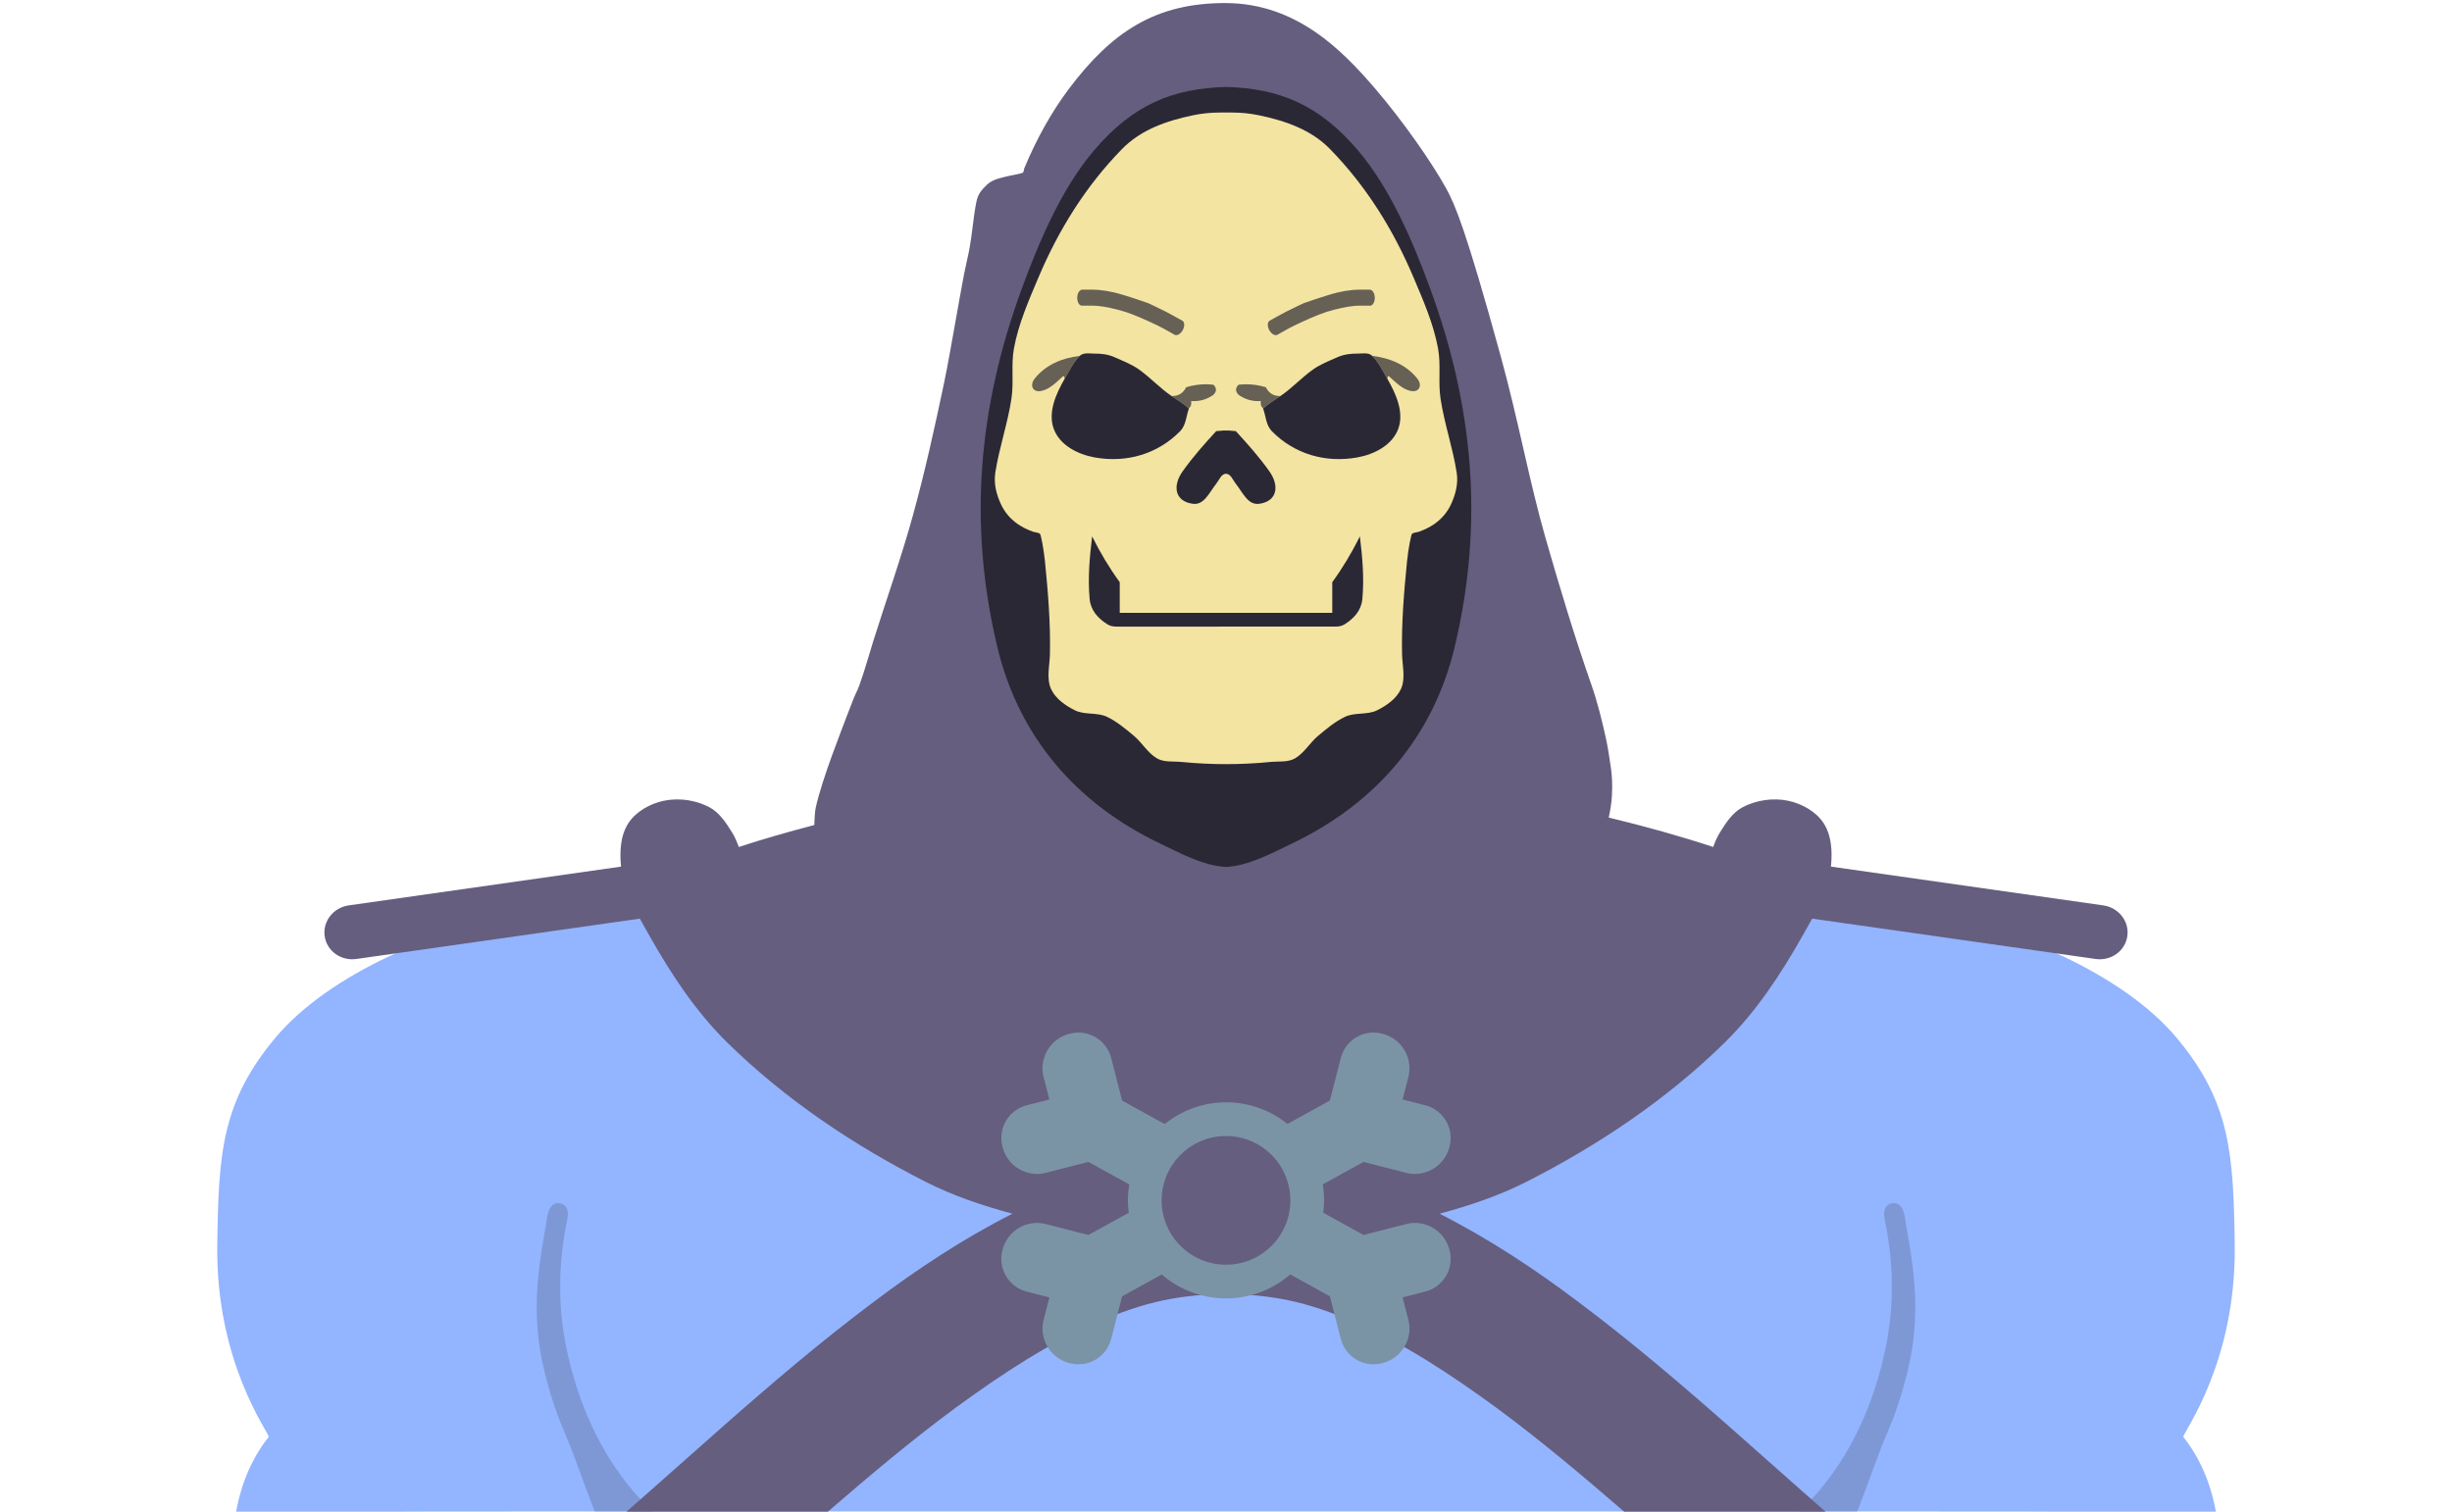 <?xml version="1.0" encoding="UTF-8" standalone="no"?>
<svg
   version="1.1"
   width="1200"
   height="740"
   style="clip-rule:evenodd;fill-rule:evenodd;image-rendering:optimizeQuality;shape-rendering:geometricPrecision;text-rendering:geometricPrecision"
   id="svg64"
   sodipodi:docname="skeletor.svg"
   inkscape:version="1.3.2 (091e20e, 2023-11-25, custom)"
   inkscape:export-filename="icon.png"
   inkscape:export-xdpi="96"
   inkscape:export-ydpi="96"
   xml:space="preserve"
   xmlns:inkscape="http://www.inkscape.org/namespaces/inkscape"
   xmlns:sodipodi="http://sodipodi.sourceforge.net/DTD/sodipodi-0.dtd"
   xmlns:xlink="http://www.w3.org/1999/xlink"
   xmlns="http://www.w3.org/2000/svg"
   xmlns:svg="http://www.w3.org/2000/svg">
   <defs
   id="defs1"><inkscape:path-effect
   effect="mirror_symmetry"
   start_point="600,0"
   end_point="600,740"
   center_point="600,370"
   id="path-effect41"
   is_visible="true"
   lpeversion="1.2"
   lpesatellites=""
   mode="vertical"
   discard_orig_path="false"
   fuse_paths="false"
   oposite_fuse="false"
   split_items="false"
   split_open="false"
   link_styles="false" /><inkscape:path-effect
   effect="mirror_symmetry"
   start_point="600,0"
   end_point="600,740"
   center_point="600,370"
   id="path-effect40"
   is_visible="true"
   lpeversion="1.2"
   lpesatellites=""
   mode="vertical"
   discard_orig_path="false"
   fuse_paths="false"
   oposite_fuse="false"
   split_items="false"
   split_open="false"
   link_styles="false" /><inkscape:path-effect
   effect="bend_path"
   id="path-effect23"
   is_visible="true"
   lpeversion="1"
   bendpath="m 527.265,145.688 10.238,0.153 6.02,1.061 8.374,2.01 8.546,3.123 8.313,4.029 10.14,5.55"
   prop_scale="1.186"
   scale_y_rel="false"
   vertical="false"
   hide_knot="false"
   bendpath-nodetypes="ccccccc" /><inkscape:path-effect
   effect="mirror_symmetry"
   start_point="600,55.088"
   end_point="600,374.059"
   center_point="600,214.573"
   id="path-effect11"
   is_visible="true"
   lpeversion="1.2"
   lpesatellites=""
   mode="free"
   discard_orig_path="false"
   fuse_paths="false"
   oposite_fuse="false"
   split_items="false"
   split_open="false"
   link_styles="false" /><inkscape:path-effect
   effect="mirror_symmetry"
   start_point="511.181,196.5"
   end_point="511.181,799.626"
   center_point="511.181,498.063"
   id="path-effect10"
   is_visible="true"
   lpeversion="1.2"
   lpesatellites=""
   mode="free"
   discard_orig_path="false"
   fuse_paths="false"
   oposite_fuse="false"
   split_items="false"
   split_open="false"
   link_styles="false" /><inkscape:path-effect
   effect="bend_path"
   id="path-effect9"
   is_visible="true"
   lpeversion="1"
   bendpath="m 403.652,440.746 3.393,-43.681 21.124,-58.868 26.486,-84.094 15.157,-64.425 5.951,-32.017 4.036,-22.264 2.698,-12.813 2.947,-21.278 2.575,-5.391 7.826,-2.635 25.528,-5.128 72.296,6.72"
   prop_scale="0.236"
   scale_y_rel="false"
   vertical="false"
   hide_knot="false"
   bendpath-nodetypes="ccccccccccccc" /><inkscape:path-effect
   effect="bend_path"
   id="path-effect1"
   is_visible="true"
   lpeversion="1"
   bendpath="M 521.572,245.794 H 640.366"
   prop_scale="1"
   scale_y_rel="false"
   vertical="false"
   hide_knot="false" /><inkscape:path-effect
   effect="bend_path"
   id="path-effect58"
   is_visible="true"
   lpeversion="1"
   bendpath="m 490.492,-460.428 c 14.629,2.845 37.081,10.974 50.911,15.173 18.303,5.557 34.675,15.295 51.64,23.014 27.229,12.39 53.424,27.527 82.037,40.298 24.543,10.954 49.077,21.359 70.937,29.61 12.295,4.641 31.788,14.674 38.069,20.821 16.068,15.724 9.345,29.786 29.769,41.851"
   prop_scale="0.645"
   scale_y_rel="false"
   vertical="false"
   hide_knot="false"
   bendpath-nodetypes="csssssc" /><inkscape:path-effect
   effect="bend_path"
   id="path-effect57"
   is_visible="true"
   lpeversion="1"
   bendpath="m 499.858,-432.878 h 369"
   prop_scale="1"
   scale_y_rel="false"
   vertical="false"
   hide_knot="false" /><inkscape:path-effect
   effect="mirror_symmetry"
   start_point="600,374.123"
   end_point="600,474.469"
   center_point="600,424.296"
   id="path-effect54"
   is_visible="true"
   lpeversion="1.2"
   lpesatellites=""
   mode="free"
   discard_orig_path="false"
   fuse_paths="false"
   oposite_fuse="false"
   split_items="false"
   split_open="false"
   link_styles="false" /><inkscape:path-effect
   effect="mirror_symmetry"
   start_point="600.043,505.487"
   end_point="600.043,667.849"
   center_point="600.043,586.668"
   id="path-effect44"
   is_visible="true"
   lpeversion="1.2"
   lpesatellites=""
   mode="X"
   discard_orig_path="false"
   fuse_paths="false"
   oposite_fuse="false"
   split_items="false"
   split_open="false"
   link_styles="false" /><inkscape:path-effect
   effect="mirror_symmetry"
   start_point="490.105,586.668"
   end_point="675.087,586.668"
   center_point="582.596,586.668"
   id="path-effect39"
   is_visible="true"
   lpeversion="1.2"
   lpesatellites=""
   mode="Y"
   discard_orig_path="false"
   fuse_paths="false"
   oposite_fuse="false"
   split_items="false"
   split_open="false"
   link_styles="false" /><inkscape:path-effect
   effect="bend_path"
   id="path-effect38"
   is_visible="true"
   lpeversion="1"
   bendpath="M 688.569,333.926 839.845,357.526"
   prop_scale="1"
   scale_y_rel="false"
   vertical="false"
   hide_knot="false"
   bendpath-nodetypes="cc" /><inkscape:path-effect
   effect="mirror_symmetry"
   start_point="600,0"
   end_point="600,740"
   center_point="600,370"
   id="path-effect22"
   is_visible="true"
   lpeversion="1.2"
   lpesatellites=""
   mode="vertical"
   discard_orig_path="false"
   fuse_paths="false"
   oposite_fuse="false"
   split_items="false"
   split_open="false"
   link_styles="false" /><inkscape:path-effect
   effect="bend_path"
   id="path-effect21"
   is_visible="true"
   lpeversion="1"
   bendpath="M 159,458.25 350.157,431.026"
   prop_scale="1"
   scale_y_rel="false"
   vertical="false"
   hide_knot="false"
   bendpath-nodetypes="cc" /><inkscape:path-effect
   effect="mirror_symmetry"
   start_point="-0.5,-605"
   end_point="739.5,-605"
   center_point="369.5,-605"
   id="path-effect20"
   is_visible="true"
   lpeversion="1.2"
   lpesatellites=""
   mode="vertical"
   discard_orig_path="false"
   fuse_paths="false"
   oposite_fuse="false"
   split_items="false"
   split_open="false"
   link_styles="false" /><inkscape:path-effect
   effect="mirror_symmetry"
   start_point="369.5,-5"
   end_point="369.5,-1205"
   center_point="369.5,-605"
   id="path-effect19"
   is_visible="true"
   lpeversion="1.2"
   lpesatellites=""
   mode="horizontal"
   discard_orig_path="false"
   fuse_paths="false"
   oposite_fuse="false"
   split_items="false"
   split_open="false"
   link_styles="false" /><inkscape:path-effect
   effect="bend_path"
   id="path-effect18"
   is_visible="true"
   lpeversion="1"
   bendpath="m 390.577,-331.633 c 77.114,-7.168 134.76,-79.139 161.862,-138.353 31.041,-67.821 25.755,-129.822 27.56,-244.647"
   prop_scale="0.987"
   scale_y_rel="false"
   vertical="false"
   hide_knot="false"
   bendpath-nodetypes="csc" /><inkscape:path-effect
   effect="bend_path"
   id="path-effect17"
   is_visible="true"
   lpeversion="1"
   bendpath="m 390.677,-331.633 h 549.422"
   prop_scale="1"
   scale_y_rel="false"
   vertical="false"
   hide_knot="false" /><inkscape:path-effect
   effect="bend_path"
   id="path-effect16"
   is_visible="true"
   lpeversion="1"
   bendpath="m 390.677,-331.633 h 549.422"
   prop_scale="1"
   scale_y_rel="false"
   vertical="false"
   hide_knot="false" /><inkscape:path-effect
   effect="mirror_symmetry"
   start_point="600,567.686"
   end_point="600,797.501"
   center_point="600,682.593"
   id="path-effect15"
   is_visible="true"
   lpeversion="1.2"
   lpesatellites=""
   mode="free"
   discard_orig_path="false"
   fuse_paths="false"
   oposite_fuse="false"
   split_items="false"
   split_open="false"
   link_styles="false" /><inkscape:path-effect
   effect="mirror_symmetry"
   start_point="601.602,568.451"
   end_point="601.602,799.047"
   center_point="601.602,683.749"
   id="path-effect8"
   is_visible="true"
   lpeversion="1.2"
   lpesatellites=""
   mode="free"
   discard_orig_path="false"
   fuse_paths="false"
   oposite_fuse="false"
   split_items="false"
   split_open="false"
   link_styles="false" /><inkscape:path-effect
   effect="bend_path"
   id="path-effect7"
   is_visible="true"
   lpeversion="1"
   bendpath="m 304.5,785.475 c 89.11,-74.5 195.437,-189.739 295.5,-184.5"
   prop_scale="0.996"
   scale_y_rel="false"
   vertical="false"
   hide_knot="false"
   bendpath-nodetypes="cc" /><inkscape:path-effect
   effect="bend_path"
   id="path-effect6"
   is_visible="true"
   lpeversion="1"
   bendpath="M 100,626.975 H 600"
   prop_scale="1"
   scale_y_rel="false"
   vertical="false"
   hide_knot="false" /><inkscape:path-effect
   effect="bend_path"
   id="path-effect5"
   is_visible="true"
   lpeversion="1"
   bendpath="m 173.9,636.5 c 301.071,-311.918 611.877,-286.692 852,0"
   prop_scale="1"
   scale_y_rel="false"
   vertical="false"
   hide_knot="false"
   bendpath-nodetypes="cc" /><inkscape:path-effect
   effect="bend_path"
   id="path-effect4"
   is_visible="true"
   lpeversion="1"
   bendpath="m 173.9,636.5 h 852"
   prop_scale="1"
   scale_y_rel="false"
   vertical="false"
   hide_knot="true" /><inkscape:path-effect
   effect="bend_path"
   id="path-effect3"
   is_visible="true"
   lpeversion="1"
   bendpath="m 174,636.5 h 852"
   prop_scale="1"
   scale_y_rel="false"
   vertical="false"
   hide_knot="false" /><inkscape:path-effect
   effect="mirror_symmetry"
   start_point="600,423.117"
   end_point="600,740"
   center_point="600,581.559"
   id="path-effect2"
   is_visible="true"
   lpeversion="1.2"
   lpesatellites=""
   mode="free"
   discard_orig_path="false"
   fuse_paths="false"
   oposite_fuse="false"
   split_items="false"
   split_open="false"
   link_styles="false" /><linearGradient
   id="swatch42"
   inkscape:swatch="solid"><stop
     style="stop-color:#65f97f;stop-opacity:1;"
     offset="0"
     id="stop42" /></linearGradient><linearGradient
   id="swatch41"
   inkscape:swatch="solid"><stop
     style="stop-color:#000000;stop-opacity:1;"
     offset="0"
     id="stop41" /></linearGradient><linearGradient
   id="swatch40"
   inkscape:swatch="solid"><stop
     style="stop-color:#000000;stop-opacity:1;"
     offset="0"
     id="stop40" /></linearGradient><linearGradient
   id="swatch39"
   inkscape:swatch="solid"><stop
     style="stop-color:#65f97f;stop-opacity:1;"
     offset="0"
     id="stop39" /></linearGradient><linearGradient
   id="swatch38"
   inkscape:swatch="solid"><stop
     style="stop-color:#655e7f;stop-opacity:1;"
     offset="0"
     id="stop38" /></linearGradient><linearGradient
   id="swatch37"
   inkscape:swatch="solid"><stop
     style="stop-color:#655e7f;stop-opacity:1;"
     offset="0"
     id="stop37" /></linearGradient><inkscape:path-effect
   effect="mirror_symmetry"
   start_point="598.403,583.956"
   end_point="598.403,746.175"
   center_point="598.403,665.066"
   id="path-effect37"
   is_visible="true"
   lpeversion="1.2"
   lpesatellites=""
   mode="free"
   discard_orig_path="false"
   fuse_paths="false"
   oposite_fuse="false"
   split_items="false"
   split_open="false"
   link_styles="false" /><inkscape:path-effect
   effect="simplify"
   id="path-effect36"
   is_visible="true"
   lpeversion="1.3"
   threshold="14.568"
   steps="1"
   smooth_angles="358.621"
   helper_size="2.61"
   simplify_individual_paths="false"
   simplify_just_coalesce="false" /><inkscape:path-effect
   effect="simplify"
   id="path-effect35"
   is_visible="true"
   lpeversion="1.3"
   threshold="0.01"
   steps="31.132"
   smooth_angles="243.448"
   helper_size="2.471"
   simplify_individual_paths="false"
   simplify_just_coalesce="false" /><inkscape:path-effect
   effect="mirror_symmetry"
   start_point="450.227,595.947"
   end_point="450.227,747"
   center_point="450.227,671.474"
   id="path-effect34"
   is_visible="true"
   lpeversion="1.2"
   lpesatellites=""
   mode="free"
   discard_orig_path="false"
   fuse_paths="false"
   oposite_fuse="false"
   split_items="false"
   split_open="false"
   link_styles="false" /><inkscape:path-effect
   effect="mirror_symmetry"
   start_point="609.525,423.117"
   end_point="609.525,739.898"
   center_point="609.525,581.508"
   id="path-effect33"
   is_visible="true"
   lpeversion="1.2"
   lpesatellites=""
   mode="free"
   discard_orig_path="false"
   fuse_paths="false"
   oposite_fuse="false"
   split_items="false"
   split_open="false"
   link_styles="false" /><linearGradient
   id="swatch7"
   inkscape:swatch="solid"
   inkscape:label="background"><stop
     style="stop-color:#2b2836;stop-opacity:1;"
     offset="0"
     id="stop7" /></linearGradient><linearGradient
   id="swatch5"
   inkscape:swatch="solid"
   inkscape:label="yellow"><stop
     style="stop-color:#f3e4a2;stop-opacity:1;"
     offset="0"
     id="stop5" /></linearGradient><linearGradient
   id="swatch4"
   inkscape:swatch="solid"
   inkscape:label="bluegray"><stop
     style="stop-color:#7b94a5;stop-opacity:1;"
     offset="0"
     id="stop4" /></linearGradient><linearGradient
   id="swatch2"
   inkscape:swatch="solid"
   inkscape:label="comments"><stop
     style="stop-color:#655e7f;stop-opacity:1;"
     offset="0"
     id="stop2" /></linearGradient><linearGradient
   id="swatch1"
   inkscape:swatch="solid"
   inkscape:label="blue"><stop
     style="stop-color:#93b4ff;stop-opacity:1;"
     offset="0"
     id="stop1" /></linearGradient>
	   <linearGradient
   inkscape:collect="always"
   xlink:href="#swatch5"
   id="linearGradient1"
   gradientUnits="userSpaceOnUse"
   x1="419.482"
   y1="371.474"
   x2="605.402"
   y2="371.474"
   gradientTransform="matrix(1.215,0,0,1.227,-22.4,-241.094)" /></defs><sodipodi:namedview
   id="namedview64"
   pagecolor="#000000"
   bordercolor="#000000"
   borderopacity="0.25"
   inkscape:showpageshadow="2"
   inkscape:pageopacity="0.0"
   inkscape:pagecheckerboard="true"
   inkscape:deskcolor="#d1d1d1"
   inkscape:zoom="0.70710678"
   inkscape:cx="551.54329"
   inkscape:cy="374.05949"
   inkscape:window-width="1920"
   inkscape:window-height="974"
   inkscape:window-x="-11"
   inkscape:window-y="-11"
   inkscape:window-maximized="1"
   inkscape:current-layer="svg64"
   inkscape:export-bgcolor="#2b2836ff"
   showgrid="true"><inkscape:grid
     id="grid71"
     units="px"
     originx="0"
     originy="0"
     spacingx="20"
     spacingy="20"
     empcolor="#0099e5"
     empopacity="0.302"
     color="#0099e5"
     opacity="0.149"
     empspacing="5"
     dotted="false"
     gridanglex="30"
     gridanglez="30"
     visible="true" /></sodipodi:namedview><path
   id="path2"
   style="clip-rule:evenodd;display:inline;opacity:1;fill:#93b4ff;fill-opacity:1;fill-rule:evenodd;image-rendering:optimizeQuality;shape-rendering:geometricPrecision;text-rendering:geometricPrecision"
   inkscape:label="body"
   d="m 436.508,423.117 c -57.136,2.871 -118.886,15.416 -175.535,23.512 -45.252,6.466 -100.049,30.03 -126.283,61.48 -26.235,31.451 -27.759,56.544 -28.357,101.391 -0.76,56.914 24.546,90.684 25.201,93.867 -7.96,9.949 -13.506,22.678 -15.961,36.633 432.362,0 -375.017,-0.102 484.428,-0.102 V 443.254 c -44.642,0.931 -71.057,-0.655 -115.055,-7.957 -15.951,-2.647 -38.037,-11.369 -48.437,-12.179 z m 326.984,0 c 57.136,2.871 118.886,15.416 175.535,23.512 45.252,6.466 100.049,30.03 126.283,61.48 26.235,31.451 27.759,56.544 28.357,101.391 0.76,56.914 -24.546,90.684 -25.201,93.867 7.96,9.949 13.506,22.678 15.961,36.633 -432.362,0 375.017,-0.102 -484.428,-0.102 V 443.254 c 44.642,0.931 71.057,-0.655 115.055,-7.957 15.951,-2.647 38.037,-11.369 48.437,-12.179 z"
   sodipodi:nodetypes="cszsccccsc" /><path
   id="path35"
   style="clip-rule:evenodd;display:inline;opacity:0.2;fill:#2b2836;fill-opacity:1;fill-rule:evenodd;image-rendering:optimizeQuality;shape-rendering:geometricPrecision;text-rendering:geometricPrecision"
   d="m 273.562,588.959 c -5.551,-0.152 -5.651,6.679 -6.365,10.633 -2.432,13.466 -4.621,27.097 -4.531,40.795 0.065,9.851 1.145,19.719 3.398,29.271 2.464,10.444 5.627,20.777 9.859,30.627 5.439,12.658 9.684,25.777 14.754,38.576 0.144,0.363 0.327,0.76 0.48,1.139 h 28.271 c -23.17,-21.738 -36.925,-51.989 -42.781,-82.885 -3.523,-18.585 -3.238,-37.719 0.246,-56.443 0.67,-3.601 2.533,-9.173 -1.473,-11.156 -0.582,-0.288 -1.201,-0.524 -1.859,-0.557 z m 652.877,0 c -0.659,0.032 -1.277,0.269 -1.859,0.557 -4.006,1.983 -2.143,7.555 -1.473,11.156 3.484,18.724 3.769,37.859 0.246,56.443 C 917.496,688.011 903.741,718.262 880.571,740 h 28.271 c 0.153,-0.378 0.337,-0.775 0.48,-1.139 5.07,-12.799 9.315,-25.918 14.754,-38.576 4.232,-9.85 7.396,-20.183 9.859,-30.627 2.253,-9.552 3.334,-19.42 3.398,-29.271 0.09,-13.697 -2.099,-27.329 -4.531,-40.795 -0.714,-3.954 -0.814,-10.785 -6.365,-10.633 z"
   inkscape:label="body_shadows" /><path
   id="path55"
   style="display:inline;opacity:1;fill:#655e7f;fill-rule:nonzero;stroke-width:1.191"
   inkscape:label="hoodie"
   d="m 600,1.5 c -34.618,-0.153 -56.062,14.252 -77,42.146 -8.252,10.993 -15.695,24.236 -21.709,38.719 -0.312,0.75 -0.16,1.979 -0.924,2.262 -1.595,0.59 -4.637,1.001 -6.354,1.43 -3.023,0.755 -8.188,1.583 -10.926,4.291 -2.782,2.751 -4.45,4.42 -5.287,8.664 -1.447,7.333 -1.939,14.828 -3.254,22.186 -0.758,4.242 -1.842,8.42 -2.672,12.648 -1.459,7.432 -2.687,14.908 -4.055,22.357 -1.947,10.608 -3.688,21.258 -5.908,31.812 -4.507,21.429 -9.238,42.834 -15.039,63.949 -5.717,20.81 -12.97,41.167 -19.455,61.75 -2.301,7.302 -4.28,14.712 -6.902,21.904 -1.394,3.823 -0.939,1.379 -4.686,11.271 -3.746,9.893 -13.68,34.841 -16.613,48.498 -0.595,2.768 -0.686,8.467 -0.686,8.467 -12.801,3.375 -25.265,6.908 -36.959,10.766 -0.895,-2.459 -1.9,-4.863 -3.273,-7.084 -2.904,-4.695 -6.177,-9.738 -11.047,-12.338 -5.014,-2.677 -11.004,-4.026 -16.811,-3.859 -1.936,0.056 -3.851,0.279 -5.703,0.678 -6.62,1.425 -13.441,5.212 -17.162,10.869 -3.963,6.025 -4.386,14.089 -3.629,21.336 l -133.264,18.98 c -7.564,1.077 -12.822,7.795 -11.787,15.062 1.035,7.267 7.959,12.249 15.523,11.172 l 138.711,-19.754 c 1.565,2.852 3.174,5.672 4.748,8.457 10.585,18.733 22.658,37.095 38.006,52.176 28.275,27.783 61.982,50.399 97.34,68.32 13.378,6.78 27.723,11.575 42.266,15.494 -24.367,12.373 -46.595,27.147 -67.168,42.621 -26.852,20.065 -51.843,41.506 -76.041,62.854 C 336.804,713.236 321.703,726.796 306.596,740 h 98.549 c 20.604,-17.807 41.16,-35.134 62.344,-50.742 22.937,-16.783 45.928,-31.878 69.898,-42.156 10.739,-4.625 21.417,-8.352 31.951,-10.564 9.849,-2.06 20.409,-3.053 30.662,-3.092 10.254,0.039 20.813,1.031 30.662,3.092 10.534,2.212 21.212,5.939 31.951,10.564 23.971,10.278 46.961,25.373 69.898,42.156 21.184,15.608 41.739,32.936 62.344,50.742 h 98.549 c -15.107,-13.204 -30.209,-26.764 -45.686,-40.395 -24.198,-21.347 -49.189,-42.788 -76.041,-62.854 -20.573,-15.474 -42.801,-30.249 -67.168,-42.621 14.543,-3.919 28.888,-8.714 42.266,-15.494 35.358,-17.921 69.065,-40.537 97.34,-68.32 15.348,-15.08 27.421,-33.443 38.006,-52.176 1.574,-2.785 3.183,-5.605 4.748,-8.457 l 138.711,19.754 c 7.564,1.077 14.489,-3.905 15.523,-11.172 1.035,-7.267 -4.223,-13.985 -11.787,-15.062 L 896.053,424.223 c 0.757,-7.247 0.334,-15.311 -3.629,-21.336 -3.721,-5.657 -10.543,-9.444 -17.162,-10.869 -7.409,-1.595 -15.828,-0.388 -22.514,3.182 -4.87,2.6 -8.143,7.643 -11.047,12.338 -1.374,2.221 -2.378,4.625 -3.273,7.084 -15.974,-5.269 -33.105,-10.062 -51.123,-14.408 0.732,-3.402 1.337,-6.832 1.541,-10.293 0.389,-6.601 0.009,-10.703 -0.586,-14.799 -0.595,-4.095 -1.349,-9.254 -2.357,-13.816 -1.979,-8.955 -4.062,-17.493 -7.232,-26.547 -8.164,-23.316 -15.377,-47.287 -22.363,-71.637 -7.816,-27.24 -13.202,-57.239 -21.801,-88.531 -17.199,-62.59 -22.433,-74.486 -26.736,-82.322 C 700.896,79.752 686.629,59.313 673.225,43.646 657.044,24.736 634.618,1.653 600,1.5 Z" /><path
   id="path51"
   style="clip-rule:evenodd;display:inline;opacity:1;fill:#7b94a5;fill-rule:nonzero;stroke-width:0.971;image-rendering:optimizeQuality;shape-rendering:geometricPrecision;text-rendering:geometricPrecision"
   d="m 528.305,505.494 c -1.664,-0.049 -3.369,0.151 -5.07,0.627 l -0.324,0.092 c -9.074,2.541 -14.495,11.933 -12.154,21.061 l 2.809,10.951 -10.979,2.814 c -9.127,2.34 -14.429,11.53 -11.889,20.604 l 0.09,0.324 c 2.541,9.074 11.935,14.495 21.062,12.154 l 10.244,-2.627 10.58,-2.713 20.021,11.037 A 48,48 0 0 0 552,587.605 a 48,48 0 0 0 0.434,6.057 l -19.76,10.893 -10.58,-2.713 -10.244,-2.627 c -9.127,-2.34 -18.522,3.081 -21.062,12.154 l -0.09,0.324 c -2.541,9.074 2.761,18.263 11.889,20.604 l 10.979,2.814 -2.809,10.951 c -2.34,9.127 3.081,18.52 12.154,21.061 l 0.324,0.092 c 1.701,0.476 3.407,0.676 5.07,0.627 7.209,-0.211 13.632,-5.102 15.533,-12.518 l 2.996,-11.682 2.324,-9.066 19.406,-10.697 A 48,48 0 0 0 600,635.605 48,48 0 0 0 631.436,623.879 l 19.406,10.697 2.324,9.066 2.996,11.682 c 1.902,7.416 8.325,12.307 15.533,12.518 1.664,0.049 3.369,-0.151 5.07,-0.627 l 0.324,-0.092 c 9.074,-2.541 14.495,-11.933 12.154,-21.061 l -2.809,-10.951 10.979,-2.814 c 9.127,-2.34 14.429,-11.53 11.889,-20.604 l -0.09,-0.324 c -2.541,-9.074 -11.935,-14.495 -21.062,-12.154 l -10.244,2.627 -10.58,2.713 -19.76,-10.893 A 48,48 0 0 0 648,587.605 a 48,48 0 0 0 -0.652,-7.811 l 19.979,-11.014 10.58,2.713 10.244,2.627 c 9.127,2.34 18.522,-3.081 21.062,-12.154 l 0.09,-0.324 c 2.541,-9.074 -2.761,-18.263 -11.889,-20.604 l -10.979,-2.814 2.809,-10.951 c 2.34,-9.127 -3.081,-18.52 -12.154,-21.061 l -0.324,-0.092 c -1.701,-0.476 -3.407,-0.676 -5.07,-0.627 -7.209,0.211 -13.632,5.102 -15.533,12.518 l -2.996,11.682 -2.324,9.066 -20.766,11.447 A 48,48 0 0 0 600,539.605 48,48 0 0 0 570.006,550.252 l -20.848,-11.492 -2.324,-9.066 -2.996,-11.682 c -1.902,-7.416 -8.325,-12.307 -15.533,-12.518 z"
   inkscape:label="ribbon" /><circle
   style="clip-rule:evenodd;display:inline;opacity:1;fill:#655e7f;fill-rule:nonzero;image-rendering:optimizeQuality;shape-rendering:geometricPrecision;text-rendering:geometricPrecision"
   id="path52"
   cx="600"
   cy="587.605"
   r="31.5"
   inkscape:label="ribbon_centre" /><path
   id="path9"
   style="clip-rule:evenodd;display:inline;opacity:1;fill:#2b2836;fill-opacity:1;fill-rule:evenodd;stroke-width:1.221;image-rendering:optimizeQuality;shape-rendering:geometricPrecision;text-rendering:geometricPrecision"
   inkscape:label="under_hoodie"
   d="m 600,42.563 c -26.152,0.692 -45.644,8.76 -64.592,31.055 -15.841,18.639 -26.841,44.501 -35.293,67.527 -21.276,57.963 -26.406,115.122 -12.074,175.406 10.525,44.273 38.84,76.831 79.555,96.314 10.191,4.877 21.078,10.884 32.404,11.549 11.326,-0.665 22.213,-6.672 32.404,-11.549 40.714,-19.483 69.029,-52.041 79.555,-96.314 C 726.291,256.266 721.161,199.107 699.885,141.145 691.432,118.118 680.433,92.256 664.592,73.617 645.644,51.323 626.152,43.254 600,42.563 Z" /><path
   id="path1"
   style="clip-rule:evenodd;display:inline;opacity:1;fill:url(#linearGradient1);fill-opacity:1;fill-rule:evenodd;stroke-width:1.221;image-rendering:optimizeQuality;shape-rendering:geometricPrecision;text-rendering:geometricPrecision"
   inkscape:label="face"
   d="m 597,55.088 c -4.492,0 -8.796,0.435 -13.18,1.352 -13.042,2.728 -25.492,7.064 -34.762,16.564 -17.824,18.269 -31.046,39.634 -40.898,62.953 -4.701,11.126 -9.696,22.453 -11.936,34.588 -1.487,8.054 0.003,16.44 -1.215,24.539 -1.839,12.234 -5.99,24.019 -7.895,36.195 -0.9,5.754 0.672,10.848 2.533,15.08 1.816,4.129 4.6,7.5 8.35,10.117 2.184,1.524 4.696,2.792 7.535,3.803 1.099,0.391 2.456,0.312 3.443,1.059 0.403,0.305 1.792,7.099 2.43,13.496 1.505,15.104 2.761,30.198 2.43,45.398 -0.125,5.743 -1.833,11.992 0.607,17.176 2.201,4.675 6.969,7.983 11.592,10.293 4.788,2.393 10.911,0.887 15.736,3.205 4.864,2.337 9.02,5.838 13.133,9.273 4.003,3.344 6.694,8.265 11.158,10.971 3.529,2.138 8.063,1.437 12.146,1.84 7.258,0.717 14.521,1.075 21.791,1.068 7.27,0.007 14.533,-0.352 21.791,-1.068 4.084,-0.403 8.618,0.298 12.146,-1.84 4.465,-2.705 7.155,-7.627 11.158,-10.971 4.113,-3.436 8.268,-6.937 13.133,-9.273 4.825,-2.318 10.948,-0.812 15.736,-3.205 4.622,-2.31 9.391,-5.618 11.592,-10.293 2.441,-5.183 0.733,-11.433 0.607,-17.176 -0.331,-15.2 0.925,-30.294 2.43,-45.398 0.637,-6.397 2.027,-13.191 2.43,-13.496 0.987,-0.747 2.344,-0.667 3.443,-1.059 2.84,-1.011 5.351,-2.279 7.535,-3.803 3.75,-2.617 6.534,-5.988 8.35,-10.117 1.861,-4.232 3.433,-9.326 2.533,-15.08 -1.904,-12.176 -6.056,-23.961 -7.895,-36.195 -1.218,-8.099 0.272,-16.485 -1.215,-24.539 -2.24,-12.135 -7.235,-23.462 -11.936,-34.588 C 681.987,112.638 668.765,91.273 650.941,73.004 641.672,63.503 629.221,59.167 616.18,56.439 611.796,55.522 607.492,55.088 603,55.088 h -3 z M 531.887,172.98 c 1.324,-0.049 2.731,0.13 3.971,0.123 3.189,-0.017 6.457,0.356 9.557,1.736 4.143,1.845 8.467,3.483 12.146,6.135 5.554,4.003 10.202,9.091 15.789,12.883 2.985,2.026 5.976,3.82 8.502,6.135 -1.343,3.561 -1.391,8.126 -4.25,11.041 -11.097,11.312 -26.324,15.682 -41.904,12.883 -8.334,-1.497 -17.165,-6.05 -20.039,-14.109 -2.884,-8.089 1.153,-17.067 5.465,-24.539 2.184,-3.785 4.132,-7.856 7.287,-11.041 0.912,-0.92 2.153,-1.197 3.477,-1.246 z m 136.227,0 c 1.324,0.049 2.565,0.326 3.477,1.246 3.155,3.185 5.103,7.256 7.287,11.041 4.312,7.472 8.349,16.45 5.465,24.539 -2.874,8.059 -11.705,12.612 -20.039,14.109 -15.58,2.799 -30.807,-1.571 -41.904,-12.883 -2.86,-2.915 -2.907,-7.48 -4.25,-11.041 2.526,-2.315 5.517,-4.109 8.502,-6.135 5.587,-3.792 10.235,-8.88 15.789,-12.883 3.68,-2.652 8.003,-4.29 12.146,-6.135 3.099,-1.38 6.368,-1.754 9.557,-1.736 1.24,0.007 2.647,-0.172 3.971,-0.123 z m -69.246,37.758 c 0.405,-0.025 1.89,-0.023 2.266,0 1.383,0.084 2.355,0.215 3.654,0.295 5.732,6.229 11.411,12.617 16.396,19.633 5.153,7.251 3.842,14.703 -4.857,15.949 -5.597,0.802 -7.999,-5.339 -11.539,-9.816 -1.646,-2.082 -2.391,-4.735 -4.787,-4.906 -2.397,0.171 -3.141,2.824 -4.787,4.906 -3.54,4.477 -5.942,10.618 -11.539,9.816 -8.7,-1.247 -10.01,-8.698 -4.857,-15.949 4.985,-7.016 10.665,-13.404 16.396,-19.633 1.299,-0.08 2.271,-0.211 3.654,-0.295 z m -64.383,51.828 C 538.345,270.382 542.955,278.093 548,285 v 15 h 104 v -15 c 5.045,-6.907 9.655,-14.618 13.516,-22.434 1.207,9.999 2.183,20.26 1.215,30.672 -0.521,5.604 -4.058,9.393 -8.502,12.27 -1.453,0.941 -2.888,1.229 -4.857,1.229 H 546.629 c -1.97,0 -3.404,-0.288 -4.857,-1.229 -4.444,-2.877 -7.981,-6.666 -8.502,-12.27 -0.968,-10.412 0.008,-20.672 1.215,-30.672 z" /><path
   id="rect19"
   style="clip-rule:evenodd;display:inline;opacity:0.7;fill:#2b2836;fill-rule:evenodd;image-rendering:optimizeQuality;shape-rendering:geometricPrecision;text-rendering:geometricPrecision"
   d="m 529.733,141.8 c 0,0 5.438,-0.105 8.141,0.141 2.527,0.231 5.042,0.656 7.509,1.247 5.639,1.35 16.591,5.232 16.591,5.232 v 0 c 0,0 5.757,2.696 8.582,4.151 2.712,1.397 5.353,2.928 8.029,4.392 1.182,0.646 1.292,2.704 0.247,4.614 -1.045,1.91 -2.821,2.935 -3.983,2.299 -2.631,-1.441 -5.194,-3.013 -7.893,-4.322 -5.277,-2.56 -11.685,-5.419 -16.192,-6.887 -2.426,-0.757 -4.891,-1.398 -7.378,-1.92 -2.066,-0.434 -4.15,-0.825 -6.253,-1.007 -2.544,-0.219 -6.137,-0.076 -7.66,-0.096 -1.295,-0.016 -2.312,-1.782 -2.281,-3.958 0.031,-2.177 1.165,-3.91 2.541,-3.886 z m 140.534,0 c 0,0 -5.438,-0.105 -8.141,0.141 -2.527,0.231 -5.042,0.656 -7.509,1.247 -5.639,1.35 -16.591,5.232 -16.591,5.232 v 0 c 0,0 -5.757,2.696 -8.582,4.151 -2.712,1.397 -5.353,2.928 -8.029,4.392 -1.182,0.646 -1.292,2.704 -0.247,4.614 1.045,1.91 2.821,2.935 3.983,2.299 2.631,-1.441 5.194,-3.013 7.893,-4.322 5.277,-2.56 11.685,-5.419 16.192,-6.887 2.426,-0.757 4.891,-1.398 7.378,-1.92 2.066,-0.434 4.15,-0.825 6.253,-1.007 2.544,-0.219 6.137,-0.076 7.66,-0.096 1.295,-0.016 2.312,-1.782 2.281,-3.958 -0.031,-2.177 -1.165,-3.91 -2.541,-3.886 z"
   sodipodi:nodetypes="caasaasssaaaasssc"
   inkscape:label="eyebrows" /><path
   id="path33"
   style="clip-rule:evenodd;display:inline;opacity:0.7;fill:#2b2836;fill-rule:evenodd;image-rendering:optimizeQuality;shape-rendering:geometricPrecision;text-rendering:geometricPrecision"
   d="m 528.422,174.217 c -0.048,0.003 -0.092,0.006 -0.141,0.01 -8.589,1.066 -16.395,4.291 -21.863,11.041 -2.666,3.291 -1.034,6.89 3.037,6.135 4.289,-0.795 7.57,-4.355 10.932,-7.361 0.485,0.28 0.686,0.689 0.607,1.227 0.004,0.019 -0.004,0.191 -0.002,0.236 0.044,-0.077 0.086,-0.159 0.131,-0.236 2.184,-3.785 4.132,-7.856 7.287,-11.041 0.004,-0.004 0.008,-0.006 0.012,-0.01 z m 62.076,13.893 c -3.36,-0.049 -6.691,0.435 -9.99,1.453 -1.504,2.979 -3.893,4.406 -7.16,4.293 7.5e-4,5.1e-4 0.001,0.001 0.002,0.002 2.96,2.009 5.923,3.791 8.436,6.078 1.047,-0.866 1.434,-2.074 1.152,-3.625 4.001,0.296 7.645,-0.725 10.932,-3.066 1.619,-1.636 1.619,-3.273 0,-4.908 -1.127,-0.135 -2.251,-0.21 -3.371,-0.227 z m 81.08,-13.893 c 0.048,0.003 0.092,0.006 0.141,0.01 8.589,1.066 16.395,4.291 21.863,11.041 2.666,3.291 1.034,6.89 -3.037,6.135 -4.289,-0.795 -7.57,-4.355 -10.932,-7.361 -0.485,0.28 -0.686,0.689 -0.607,1.227 -0.004,0.019 0.004,0.191 0.002,0.236 -0.044,-0.077 -0.086,-0.159 -0.131,-0.236 -2.184,-3.785 -4.132,-7.856 -7.287,-11.041 -0.004,-0.004 -0.008,-0.006 -0.012,-0.01 z m -62.076,13.893 c 3.36,-0.049 6.691,0.435 9.99,1.453 1.504,2.979 3.893,4.406 7.16,4.293 -7.5e-4,5.1e-4 -0.001,0.001 -0.002,0.002 -2.96,2.009 -5.923,3.791 -8.436,6.078 -1.047,-0.866 -1.434,-2.074 -1.152,-3.625 -4.001,0.296 -7.645,-0.725 -10.932,-3.066 -1.619,-1.636 -1.619,-3.273 0,-4.908 1.127,-0.135 2.251,-0.21 3.371,-0.227 z"
   inkscape:label="eyes_shadows" /></svg>
